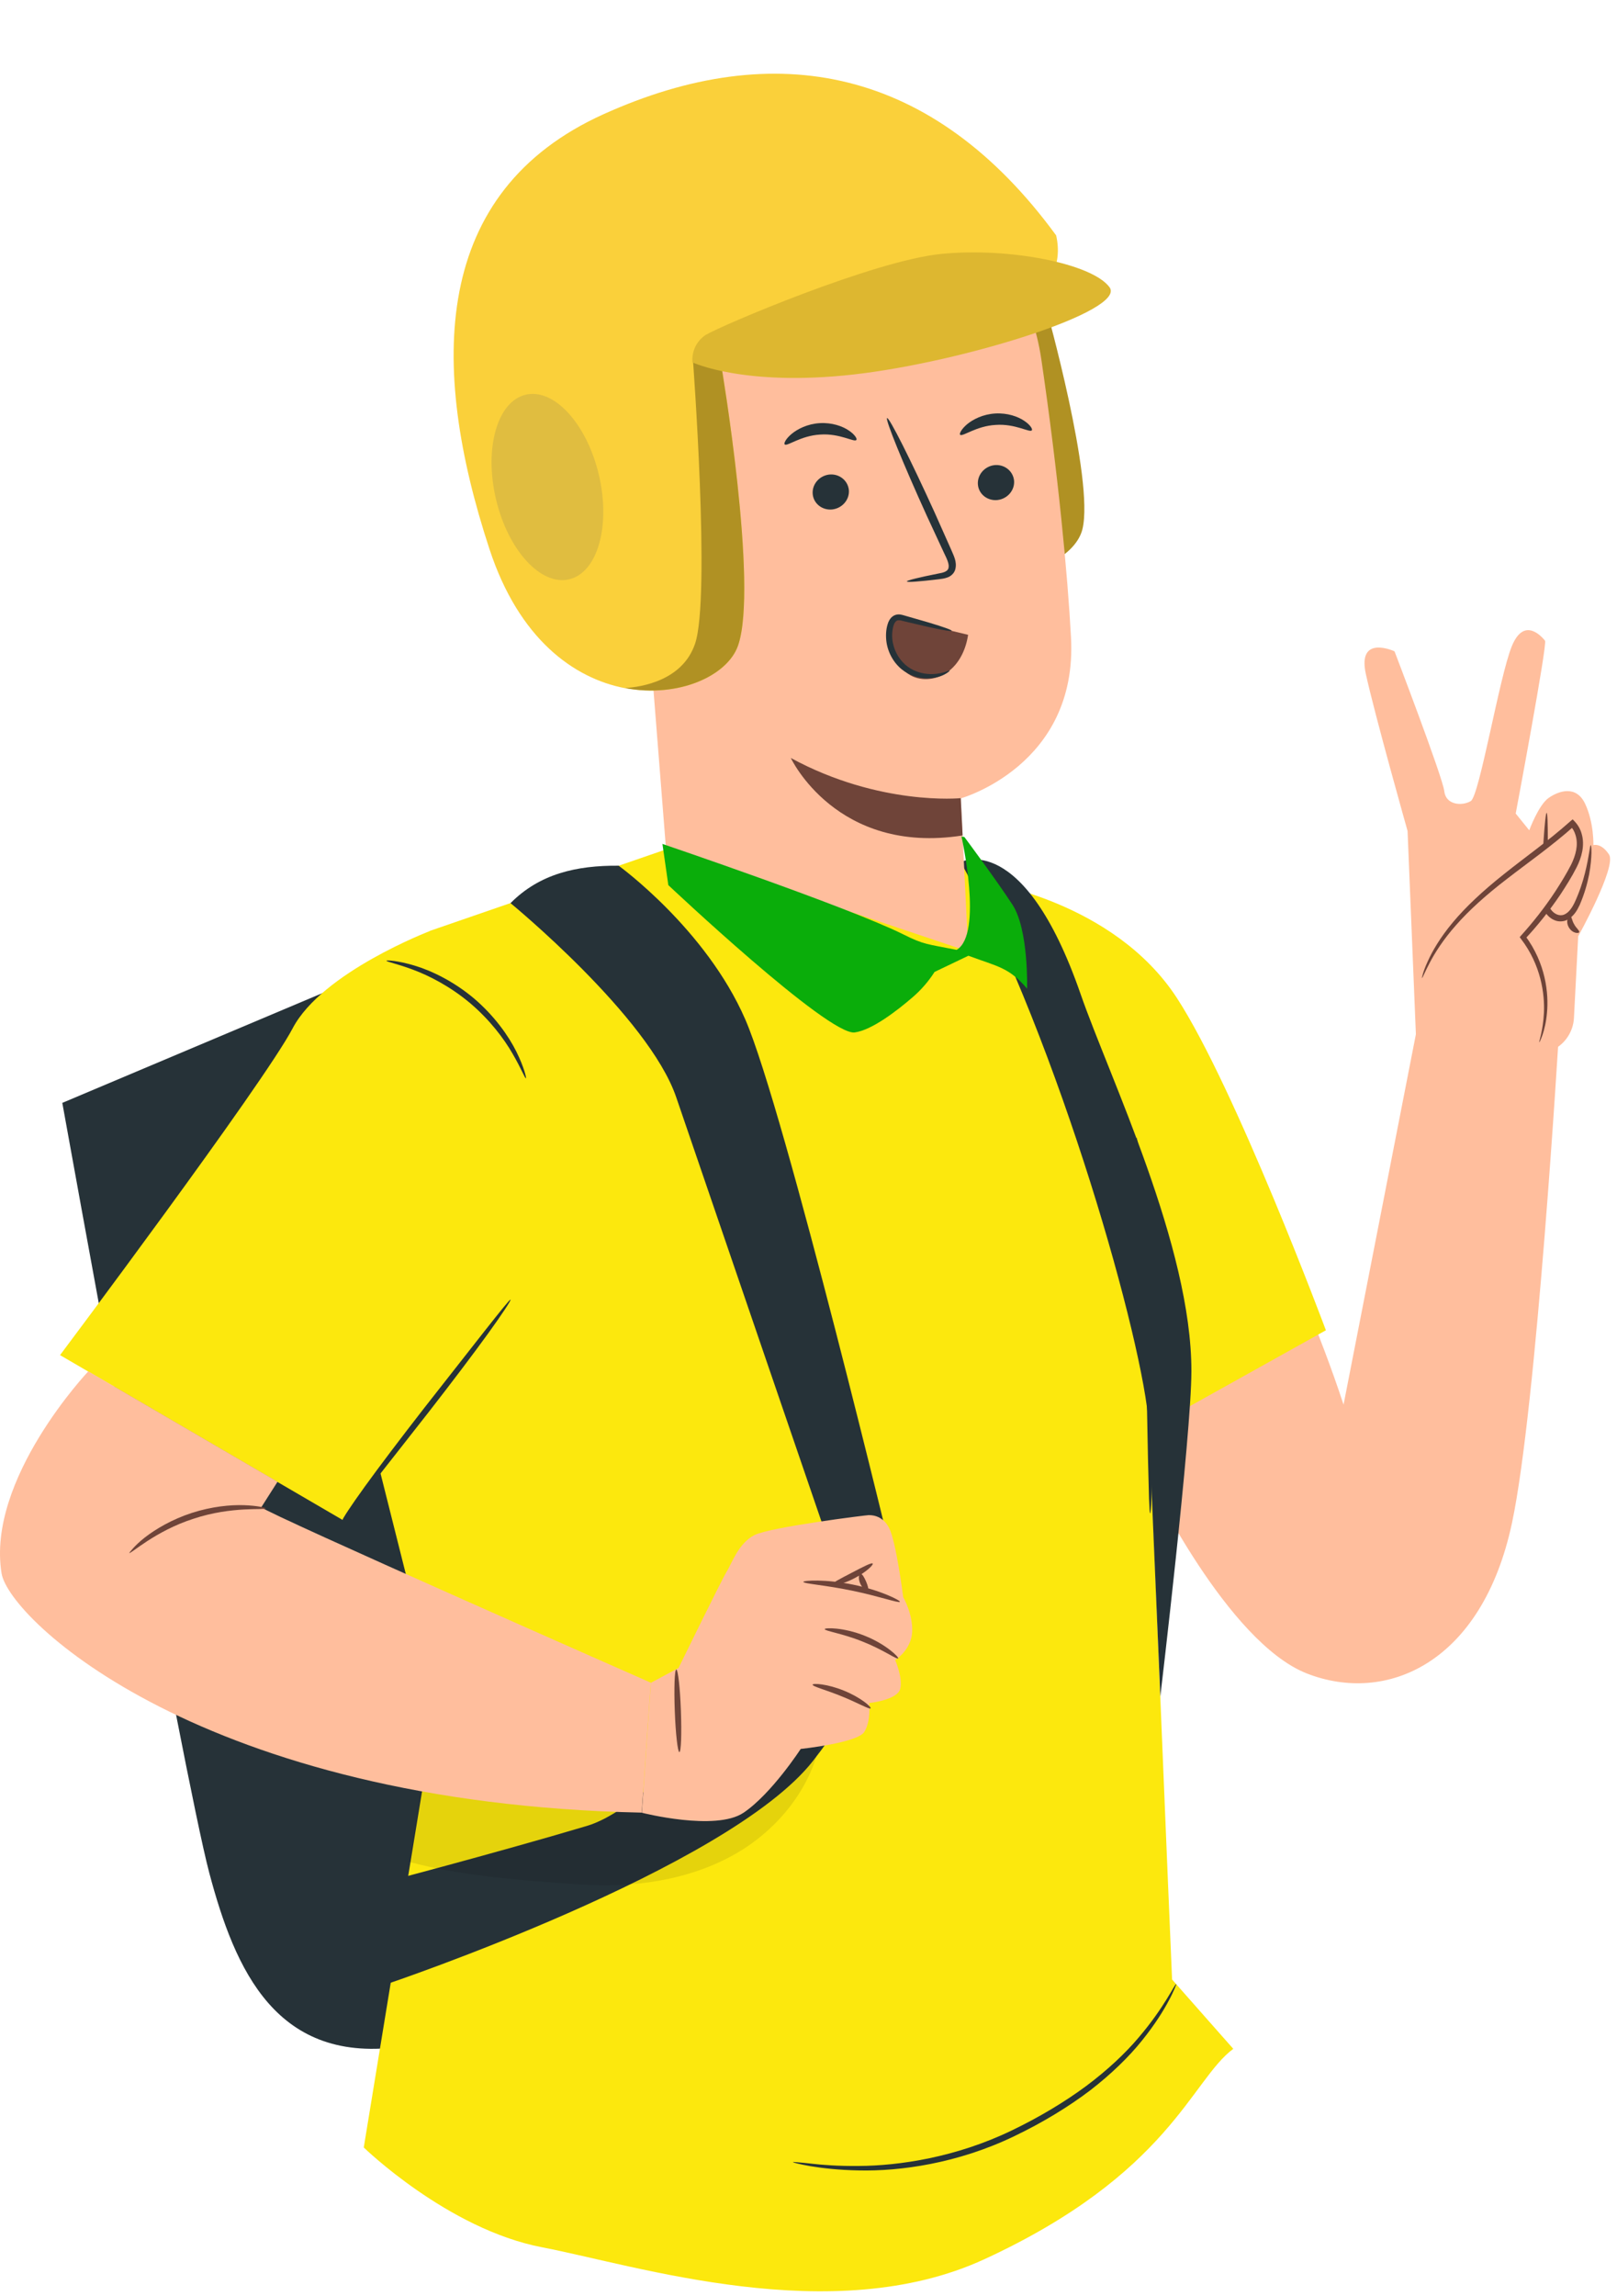 <svg width="112" height="159" viewBox="0 0 112 159" fill="none" xmlns="http://www.w3.org/2000/svg">
<path d="M73.027 21.221C72.659 21.27 72.45 21.292 72.45 21.292C72.45 21.292 75.809 33.238 74.974 36.644C74.546 38.389 71.894 39.945 68.802 39.736C69.679 39.58 72.017 38.973 72.524 36.827C73.159 34.175 70.779 21.01 70.779 21.01L72.412 19.636L73.027 21.221Z" fill="#B09123"/>
<path d="M84.428 77.025C84.534 78.101 89.693 87.026 93.06 97.271L98.08 71.572H107.975C107.975 71.572 106.435 97.491 104.723 105.479C102.645 115.203 96.01 118.047 90.5 115.879C84.999 113.703 79.627 102.488 79.627 102.488L74.883 91.085L84.428 77.025Z" fill="#FFBE9D"/>
<path d="M96.581 45.099C96.581 45.099 94.005 43.908 94.6 46.655C95.195 49.402 97.494 57.545 97.494 57.545L98.26 76.259L107.323 72.811C108.302 72.436 108.97 71.523 109.019 70.48L109.312 64.84C109.312 64.84 111.994 60.006 111.448 59.175C110.902 58.343 110.364 58.523 110.364 58.523C110.364 58.523 110.413 56.974 109.793 55.662C109.174 54.35 107.967 54.765 107.266 55.254C106.565 55.743 105.922 57.496 105.922 57.496L104.984 56.338C104.984 56.338 107.193 44.593 107.014 44.365C106.834 44.145 105.579 42.637 104.715 44.748C103.851 46.859 102.474 55.116 101.871 55.474C101.267 55.833 100.143 55.752 100.037 54.79C99.931 53.828 96.589 45.099 96.589 45.099H96.581Z" fill="#FFBE9D"/>
<path d="M110.184 58.531C110.233 58.531 110.298 59.313 110.07 60.552C109.948 61.172 109.752 61.889 109.418 62.663C109.239 63.038 109.002 63.486 108.497 63.723C108.244 63.829 107.934 63.837 107.674 63.723C107.413 63.617 107.201 63.429 107.054 63.201C106.736 62.737 106.72 62.207 106.728 61.75C106.744 61.31 106.769 60.878 106.785 60.463C106.826 59.688 106.867 58.955 106.907 58.286C106.989 57.047 107.07 56.289 107.128 56.289C107.185 56.289 107.209 57.056 107.209 58.294C107.201 58.963 107.193 59.688 107.176 60.471C107.168 60.886 107.16 61.31 107.144 61.75C107.144 62.174 107.176 62.623 107.405 62.957C107.633 63.299 108.024 63.47 108.342 63.332C108.668 63.201 108.904 62.834 109.067 62.492C109.402 61.767 109.63 61.066 109.776 60.479C110.078 59.289 110.119 58.523 110.184 58.531Z" fill="#6F4439"/>
<path d="M109.385 64.538C109.385 64.66 108.912 64.66 108.66 64.212C108.407 63.764 108.66 63.356 108.766 63.429C108.872 63.478 108.872 63.747 109.035 64.008C109.173 64.277 109.401 64.424 109.385 64.538Z" fill="#6F4439"/>
<path d="M98.496 67.733C99.319 65.353 101.072 63.397 102.987 61.759C104.902 60.12 107.03 58.727 108.904 57.047C109.353 57.504 109.483 58.205 109.385 58.841C109.287 59.476 108.986 60.055 108.66 60.609C107.763 62.158 106.687 63.601 105.481 64.913C107.038 66.942 107.478 69.779 106.606 72.183" fill="#FFBE9D"/>
<path d="M106.622 72.183C106.565 72.167 106.875 71.45 106.94 70.121C106.997 68.825 106.736 66.828 105.351 65.019L105.261 64.897L105.359 64.782C106.158 63.894 106.981 62.867 107.739 61.71C108.114 61.131 108.497 60.511 108.823 59.876C109.133 59.24 109.337 58.523 109.133 57.846C109.059 57.585 108.929 57.357 108.758 57.186H109.051C107.454 58.612 105.807 59.754 104.381 60.862C102.946 61.962 101.74 63.046 100.852 64.065C99.955 65.076 99.376 66.005 99.026 66.674C98.675 67.342 98.529 67.733 98.496 67.725C98.48 67.725 98.504 67.619 98.561 67.423C98.618 67.228 98.716 66.951 98.879 66.6C99.189 65.899 99.743 64.929 100.632 63.87C101.512 62.81 102.718 61.685 104.145 60.552C105.563 59.411 107.209 58.262 108.774 56.868L108.929 56.738L109.068 56.884C109.288 57.113 109.459 57.406 109.548 57.724C109.793 58.547 109.54 59.387 109.206 60.055C108.864 60.732 108.473 61.343 108.09 61.93C107.299 63.103 106.459 64.139 105.636 65.019V64.791C107.071 66.714 107.274 68.801 107.152 70.121C107.095 70.798 106.957 71.319 106.842 71.662C106.72 72.004 106.639 72.175 106.622 72.167V72.183Z" fill="#6F4439"/>
<path d="M4.315 76.373C4.315 76.373 12.718 123.003 14.495 129.695C16.272 136.378 19.133 143.062 28 141.701L35.507 139.655C35.507 139.655 39.33 112.782 39.599 112.236C39.868 111.69 36.868 87.539 36.868 87.539L30.397 71.483V65.369L4.315 76.373Z" fill="#263238"/>
<path d="M23.02 96.155L25.392 98.192L30.282 117.648L25.196 148.71C25.196 148.71 31.008 154.367 37.545 155.622C44.09 156.877 57.661 161.303 68.191 156.445C81.012 150.528 82.512 144.032 85.422 141.88L81.183 137.079C81.183 137.079 79.374 94.777 79.195 86.129C79.015 77.481 67.287 59.949 67.287 59.949L46.046 58.849L29.769 64.465L23.012 96.147L23.02 96.155Z" fill="#FCE80D"/>
<path d="M29.777 64.473C29.777 64.473 22.311 67.326 20.273 71.205C18.236 75.077 4.159 93.84 4.159 93.84L23.737 105.259C23.582 105.031 33.404 94.671 35.157 87.719C36.95 80.619 33.73 69.363 32.915 67.529C32.1 65.695 29.777 64.473 29.777 64.473Z" fill="#FCE80D"/>
<path d="M35.361 62.541C35.361 62.541 44.929 70.39 46.837 75.982C48.744 81.573 57.979 108.519 57.979 108.519C57.979 108.519 46.935 124.568 40.65 126.443C34.366 128.317 25.409 130.665 25.409 130.665L26.762 137.405C26.762 137.405 50.439 129.442 56.316 121.935C62.201 114.429 62.046 108.878 62.046 108.878C62.046 108.878 54.352 76.87 51.621 70.594C48.891 64.318 42.851 59.949 42.851 59.949C39.925 59.925 37.374 60.511 35.361 62.541Z" fill="#263238"/>
<path d="M35.361 90.001C35.409 90.033 34.823 90.938 33.804 92.348C32.785 93.758 31.334 95.674 29.712 97.76C28.114 99.798 26.672 101.64 25.523 103.099C24.447 104.46 23.778 105.3 23.73 105.267C23.681 105.234 24.267 104.33 25.286 102.92C26.305 101.51 27.756 99.594 29.378 97.508C30.975 95.47 32.418 93.628 33.567 92.169C34.643 90.808 35.312 89.968 35.361 90.001Z" fill="#263238"/>
<path d="M68.135 61.074C68.135 61.074 77.125 62.354 81.518 69.111C85.585 75.362 91.837 92.12 91.837 92.12L79.252 99.138L70.881 73.161L68.135 61.082V61.074Z" fill="#FCE80D"/>
<path d="M66.537 59.705C66.537 59.705 70.873 57.398 74.843 68.825C76.856 74.629 82.537 86.292 82.521 94.965C82.512 99.439 80.369 117.477 80.369 117.477L79.57 98.681C79.244 93.106 73.4 72.297 66.545 59.696L66.537 59.705Z" fill="#263238"/>
<path d="M36.428 74.669C36.362 74.694 36.102 73.993 35.507 72.974C34.92 71.947 33.934 70.627 32.556 69.461C31.179 68.304 29.703 67.554 28.595 67.146C27.486 66.731 26.753 66.6 26.769 66.527C26.769 66.486 27.527 66.51 28.693 66.861C29.85 67.203 31.399 67.937 32.825 69.135C34.243 70.341 35.23 71.743 35.767 72.827C36.305 73.911 36.468 74.653 36.428 74.669Z" fill="#263238"/>
<path d="M78.722 78.753C78.722 78.753 78.82 79.103 78.934 79.763C79.032 80.416 79.154 81.369 79.268 82.543C79.496 84.898 79.668 88.151 79.757 91.753C79.847 95.356 79.839 98.616 79.814 100.972C79.798 102.154 79.782 103.107 79.749 103.767C79.725 104.428 79.7 104.794 79.668 104.794C79.635 104.794 79.611 104.428 79.586 103.767L79.513 100.972C79.464 98.526 79.399 95.315 79.334 91.761C79.244 88.167 79.122 84.915 78.967 82.559C78.885 81.451 78.82 80.522 78.771 79.78C78.714 79.12 78.698 78.761 78.73 78.753H78.722Z" fill="#263238"/>
<path d="M54.938 149.713C54.938 149.713 55.378 149.737 56.161 149.827C56.943 149.917 58.084 150.006 59.486 149.99C62.282 149.974 66.211 149.395 70.066 147.537C71.998 146.608 73.758 145.548 75.242 144.448C76.725 143.339 77.948 142.182 78.852 141.114C80.678 138.978 81.379 137.348 81.469 137.397C81.485 137.397 81.444 137.503 81.363 137.699C81.273 137.886 81.159 138.172 80.963 138.522C80.597 139.223 79.985 140.209 79.089 141.318C78.2 142.426 76.978 143.624 75.486 144.774C73.987 145.907 72.21 146.991 70.253 147.928C66.317 149.827 62.315 150.365 59.486 150.3C58.068 150.275 56.919 150.137 56.136 150.006C55.354 149.868 54.93 149.754 54.938 149.729V149.713Z" fill="#263238"/>
<g opacity="0.3">
<path opacity="0.3" d="M30.03 118.83L28.359 128.937C31.978 129.923 36.347 130.233 40.088 130.494C43.837 130.754 47.725 130.225 50.978 128.358C54.23 126.483 56.74 123.117 56.968 119.376C47.897 125.391 38.76 125.35 30.038 118.838L30.03 118.83Z" fill="black"/>
</g>
<path d="M60.212 104.917C60.008 104.917 53.365 105.748 52.257 106.302C51.148 106.857 50.667 108.307 50.317 108.862C49.974 109.416 46.999 115.504 46.999 115.504L45.084 116.531L44.456 125.53C44.456 125.53 49.567 126.834 51.499 125.53C53.438 124.226 55.46 121.112 55.46 121.112C55.46 121.112 59.38 120.696 59.861 119.938C60.342 119.18 60.204 117.933 60.204 117.933C60.204 117.933 62.144 117.73 62.347 116.963C62.551 116.205 62.005 114.958 62.005 114.958C62.005 114.958 63.113 114.266 63.179 113.019C63.244 111.771 62.559 110.598 62.559 110.598C62.559 110.598 62.078 106.791 61.589 105.821C61.108 104.851 60.204 104.925 60.204 104.925L60.212 104.917Z" fill="#FFBE9D"/>
<path d="M55.639 109.546C55.639 109.44 57.204 109.343 59.087 109.734C60.97 110.117 62.371 110.826 62.331 110.924C62.282 111.038 60.839 110.524 59.005 110.149C57.171 109.766 55.639 109.669 55.647 109.546H55.639Z" fill="#6F4439"/>
<path d="M57.123 112.815C57.123 112.709 58.419 112.684 59.886 113.271C61.353 113.85 62.282 114.763 62.209 114.844C62.127 114.942 61.133 114.217 59.731 113.671C58.337 113.108 57.115 112.945 57.123 112.815Z" fill="#6F4439"/>
<path d="M56.283 116.662C56.3 116.548 57.31 116.605 58.46 117.078C59.609 117.542 60.375 118.211 60.302 118.3C60.228 118.398 59.397 117.909 58.297 117.469C57.205 117.02 56.259 116.784 56.283 116.662Z" fill="#6F4439"/>
<path d="M47.056 121.332C46.942 121.332 46.795 120.061 46.738 118.48C46.681 116.898 46.722 115.619 46.844 115.61C46.959 115.61 47.105 116.882 47.162 118.463C47.219 120.044 47.178 121.324 47.056 121.332Z" fill="#6F4439"/>
<path d="M60.448 108.275C60.513 108.364 59.983 108.878 59.176 109.294C58.378 109.709 57.652 109.856 57.62 109.75C57.579 109.636 58.215 109.318 58.981 108.919C59.747 108.519 60.375 108.185 60.448 108.275Z" fill="#6F4439"/>
<path d="M60.09 110.109C60 110.182 59.731 110.003 59.584 109.66C59.43 109.318 59.487 108.992 59.601 108.984C59.715 108.968 59.845 109.204 59.976 109.489C60.098 109.775 60.188 110.035 60.098 110.109H60.09Z" fill="#6F4439"/>
<path d="M18.097 104.379L19.222 102.61L6.115 94.965C6.115 94.965 -0.951 102.431 0.108 108.951C0.622 112.13 13.997 124.886 44.448 125.522L45.076 116.523C45.076 116.523 18.561 104.843 18.089 104.371L18.097 104.379Z" fill="#FFBE9D"/>
<path d="M8.951 107.541C8.951 107.541 9.286 107.052 10.027 106.473C10.769 105.895 11.902 105.218 13.28 104.77C14.657 104.322 15.969 104.199 16.907 104.232C17.852 104.265 18.415 104.411 18.406 104.452C18.406 104.591 16.075 104.281 13.41 105.169C10.728 106.025 9.033 107.647 8.951 107.541Z" fill="#6F4439"/>
<path d="M74.182 44.137C73.954 39.849 73.294 32.832 72.128 24.893C70.873 16.359 63.309 10.222 54.759 10.792L53.911 10.849C44.783 11.998 42.452 20.679 43.845 29.832L46.136 58.857L67.067 65.883L66.545 55.287C66.545 55.287 74.663 53.021 74.182 44.145V44.137Z" fill="#FFBE9D"/>
<path d="M66.546 55.271C66.546 55.271 60.938 55.833 54.776 52.491C54.776 52.491 57.93 59.232 66.676 57.854L66.546 55.279V55.271Z" fill="#6F4439"/>
<path d="M70.237 33.264C70.303 33.932 69.797 34.535 69.105 34.625C68.412 34.706 67.8 34.234 67.735 33.573C67.67 32.905 68.175 32.302 68.86 32.212C69.553 32.131 70.164 32.603 70.237 33.272V33.264Z" fill="#263238"/>
<path d="M71.469 29.8C71.322 29.979 70.328 29.327 68.966 29.425C67.613 29.498 66.668 30.264 66.505 30.109C66.431 30.044 66.57 29.735 66.978 29.384C67.385 29.042 68.086 28.683 68.934 28.634C69.781 28.585 70.507 28.846 70.939 29.14C71.379 29.433 71.534 29.726 71.469 29.8Z" fill="#263238"/>
<path d="M58.795 33.916C58.86 34.584 58.354 35.187 57.662 35.277C56.969 35.358 56.358 34.886 56.292 34.225C56.227 33.557 56.732 32.954 57.417 32.864C58.11 32.783 58.721 33.256 58.795 33.924V33.916Z" fill="#263238"/>
<path d="M59.316 30.468C59.169 30.647 58.166 29.995 56.813 30.093C55.46 30.166 54.515 30.933 54.352 30.778C54.279 30.712 54.409 30.403 54.825 30.052C55.232 29.71 55.933 29.351 56.781 29.302C57.629 29.253 58.354 29.514 58.786 29.808C59.226 30.101 59.381 30.395 59.316 30.468Z" fill="#263238"/>
<path d="M62.812 40.265C62.804 40.192 63.635 39.988 64.988 39.719C65.331 39.662 65.657 39.572 65.698 39.328C65.763 39.075 65.592 38.708 65.396 38.309C65.013 37.486 64.614 36.63 64.198 35.725C62.527 32.049 61.296 29.017 61.443 28.952C61.59 28.887 63.065 31.813 64.736 35.489C65.135 36.394 65.526 37.258 65.893 38.089C66.048 38.472 66.309 38.912 66.162 39.442C66.089 39.711 65.844 39.915 65.624 39.988C65.404 40.069 65.217 40.086 65.046 40.11C63.676 40.273 62.828 40.339 62.82 40.265H62.812Z" fill="#263238"/>
<path d="M71.012 20.883C71.012 20.883 68.322 15.487 65.575 14.37C62.25 13.017 61.1 16.661 57.971 16C54.841 15.34 51.67 14.036 48.687 16.636C45.426 19.473 47.154 21.201 47.203 25.154C47.399 41.154 44.799 45.856 43.478 38.399C43.332 37.584 41.017 37.078 40.455 33.622C39.721 29.139 39.183 23.678 39.974 20.418C40.642 17.663 42.044 15.699 44.652 13.466C48.768 9.936 54.702 9.472 58.769 9.618C62.828 9.757 70.922 13.914 71.012 20.891V20.883Z" fill="#263238"/>
<path d="M45.15 38.04C45.003 36.679 43.764 35.676 42.411 35.896C40.781 36.165 39.012 37.225 39.346 40.632C39.941 46.68 45.851 44.838 45.843 44.666C45.843 44.544 45.411 40.575 45.142 38.048L45.15 38.04Z" fill="#FFBE9D"/>
<path d="M44.318 42.515C44.318 42.515 44.22 42.596 44.049 42.694C43.886 42.792 43.593 42.873 43.267 42.784C42.606 42.612 41.971 41.651 41.84 40.567C41.775 40.021 41.84 39.483 41.987 39.026C42.126 38.562 42.378 38.227 42.696 38.138C43.006 38.032 43.25 38.203 43.34 38.366C43.438 38.529 43.413 38.651 43.446 38.659C43.462 38.676 43.568 38.545 43.495 38.301C43.454 38.187 43.373 38.048 43.218 37.942C43.063 37.836 42.843 37.795 42.623 37.844C42.166 37.926 41.783 38.391 41.62 38.888C41.425 39.393 41.343 39.996 41.425 40.607C41.58 41.822 42.313 42.898 43.21 43.069C43.642 43.142 43.984 42.979 44.155 42.816C44.326 42.645 44.343 42.507 44.326 42.498L44.318 42.515Z" fill="#6F4439"/>
<path d="M50.749 10.36C50.763 10.36 50.774 10.265 50.774 10.148C50.774 10.031 50.763 9.936 50.749 9.936C50.736 9.936 50.725 10.031 50.725 10.148C50.725 10.265 50.736 10.36 50.749 10.36Z" fill="#455A64"/>
<path d="M65.163 43.511C64.234 43.063 64.038 43.047 63.036 42.778C62.71 42.688 62.335 42.615 62.041 42.778C61.626 43.022 61.593 43.609 61.658 44.09C61.789 45.117 62.147 46.234 63.044 46.755C63.875 47.236 64.992 47.057 65.742 46.454C66.492 45.859 66.915 44.913 67.054 43.96L65.155 43.503L65.163 43.511Z" fill="#6F4439"/>
<path d="M65.774 46.462C65.774 46.462 65.277 46.984 64.185 46.975C63.655 46.967 62.995 46.796 62.432 46.331C61.878 45.867 61.454 45.133 61.381 44.294C61.348 43.87 61.381 43.471 61.536 43.071C61.617 42.884 61.772 42.664 62.025 42.582C62.286 42.501 62.489 42.582 62.644 42.623C63.247 42.794 63.818 42.965 64.364 43.12C65.342 43.414 65.937 43.626 65.921 43.682C65.905 43.74 65.285 43.634 64.291 43.414C63.736 43.283 63.158 43.145 62.547 43.006C62.196 42.9 62.057 42.933 61.919 43.234C61.813 43.52 61.772 43.894 61.805 44.245C61.87 44.962 62.229 45.606 62.693 46.022C63.166 46.438 63.728 46.617 64.209 46.666C65.187 46.755 65.758 46.38 65.782 46.454L65.774 46.462Z" fill="#263238"/>
<path d="M73.153 16.301C75.011 24.458 54.744 25.249 50.672 25.33C50.221 25.338 49.966 25.335 49.966 25.335C49.966 25.335 52.549 40.609 51.122 44.707C50.39 46.807 46.999 48.353 43.295 47.651L43.28 47.654C39.752 46.976 35.947 44.252 33.902 38.024C29.701 25.241 29.915 13.277 41.808 7.907C53.701 2.537 64.63 4.646 73.153 16.301Z" fill="#FAD03A"/>
<path d="M50.67 25.325C50.219 25.333 49.964 25.331 49.964 25.331C49.964 25.331 52.547 40.605 51.12 44.703C50.388 46.802 46.997 48.349 43.293 47.646C44.37 47.579 47.266 47.163 48.142 44.578C49.235 41.386 47.983 24.741 47.983 24.741L50.123 23.274L50.67 25.325Z" fill="#B09123"/>
<path d="M47.965 25.095C47.931 24.727 47.996 24.356 48.156 24.022C48.316 23.688 48.563 23.403 48.872 23.198C49.927 22.557 60.511 18.046 65.2 17.583C69.888 17.119 75.642 18.249 76.85 19.891C78.058 21.533 66.645 25.089 59.094 25.936C51.542 26.783 47.965 25.095 47.965 25.095Z" fill="#DDB730"/>
<path d="M41.481 32.886C42.312 36.417 41.389 39.654 39.421 40.117C37.453 40.581 35.183 38.093 34.353 34.563C33.523 31.034 34.445 27.795 36.413 27.332C38.381 26.869 40.65 29.355 41.481 32.886Z" fill="#E0BD40"/>
<path d="M66.596 57.93C66.596 57.93 68.116 64.683 66.26 65.777C64.222 65.369 64.019 65.433 62.592 64.717C58.767 62.809 45.883 58.441 45.883 58.441L46.291 61.294C46.291 61.294 57.384 71.754 59.207 71.495C60.407 71.327 62.137 69.985 63.216 69.055C63.805 68.548 64.315 67.959 64.732 67.305L67.075 66.184C69.137 66.948 69.88 66.99 71.141 68.462C71.141 68.462 71.256 64.381 70.127 62.648C68.997 60.915 66.796 57.961 66.796 57.961L66.596 57.93Z" fill="#0AAD0A"/>
</svg>
